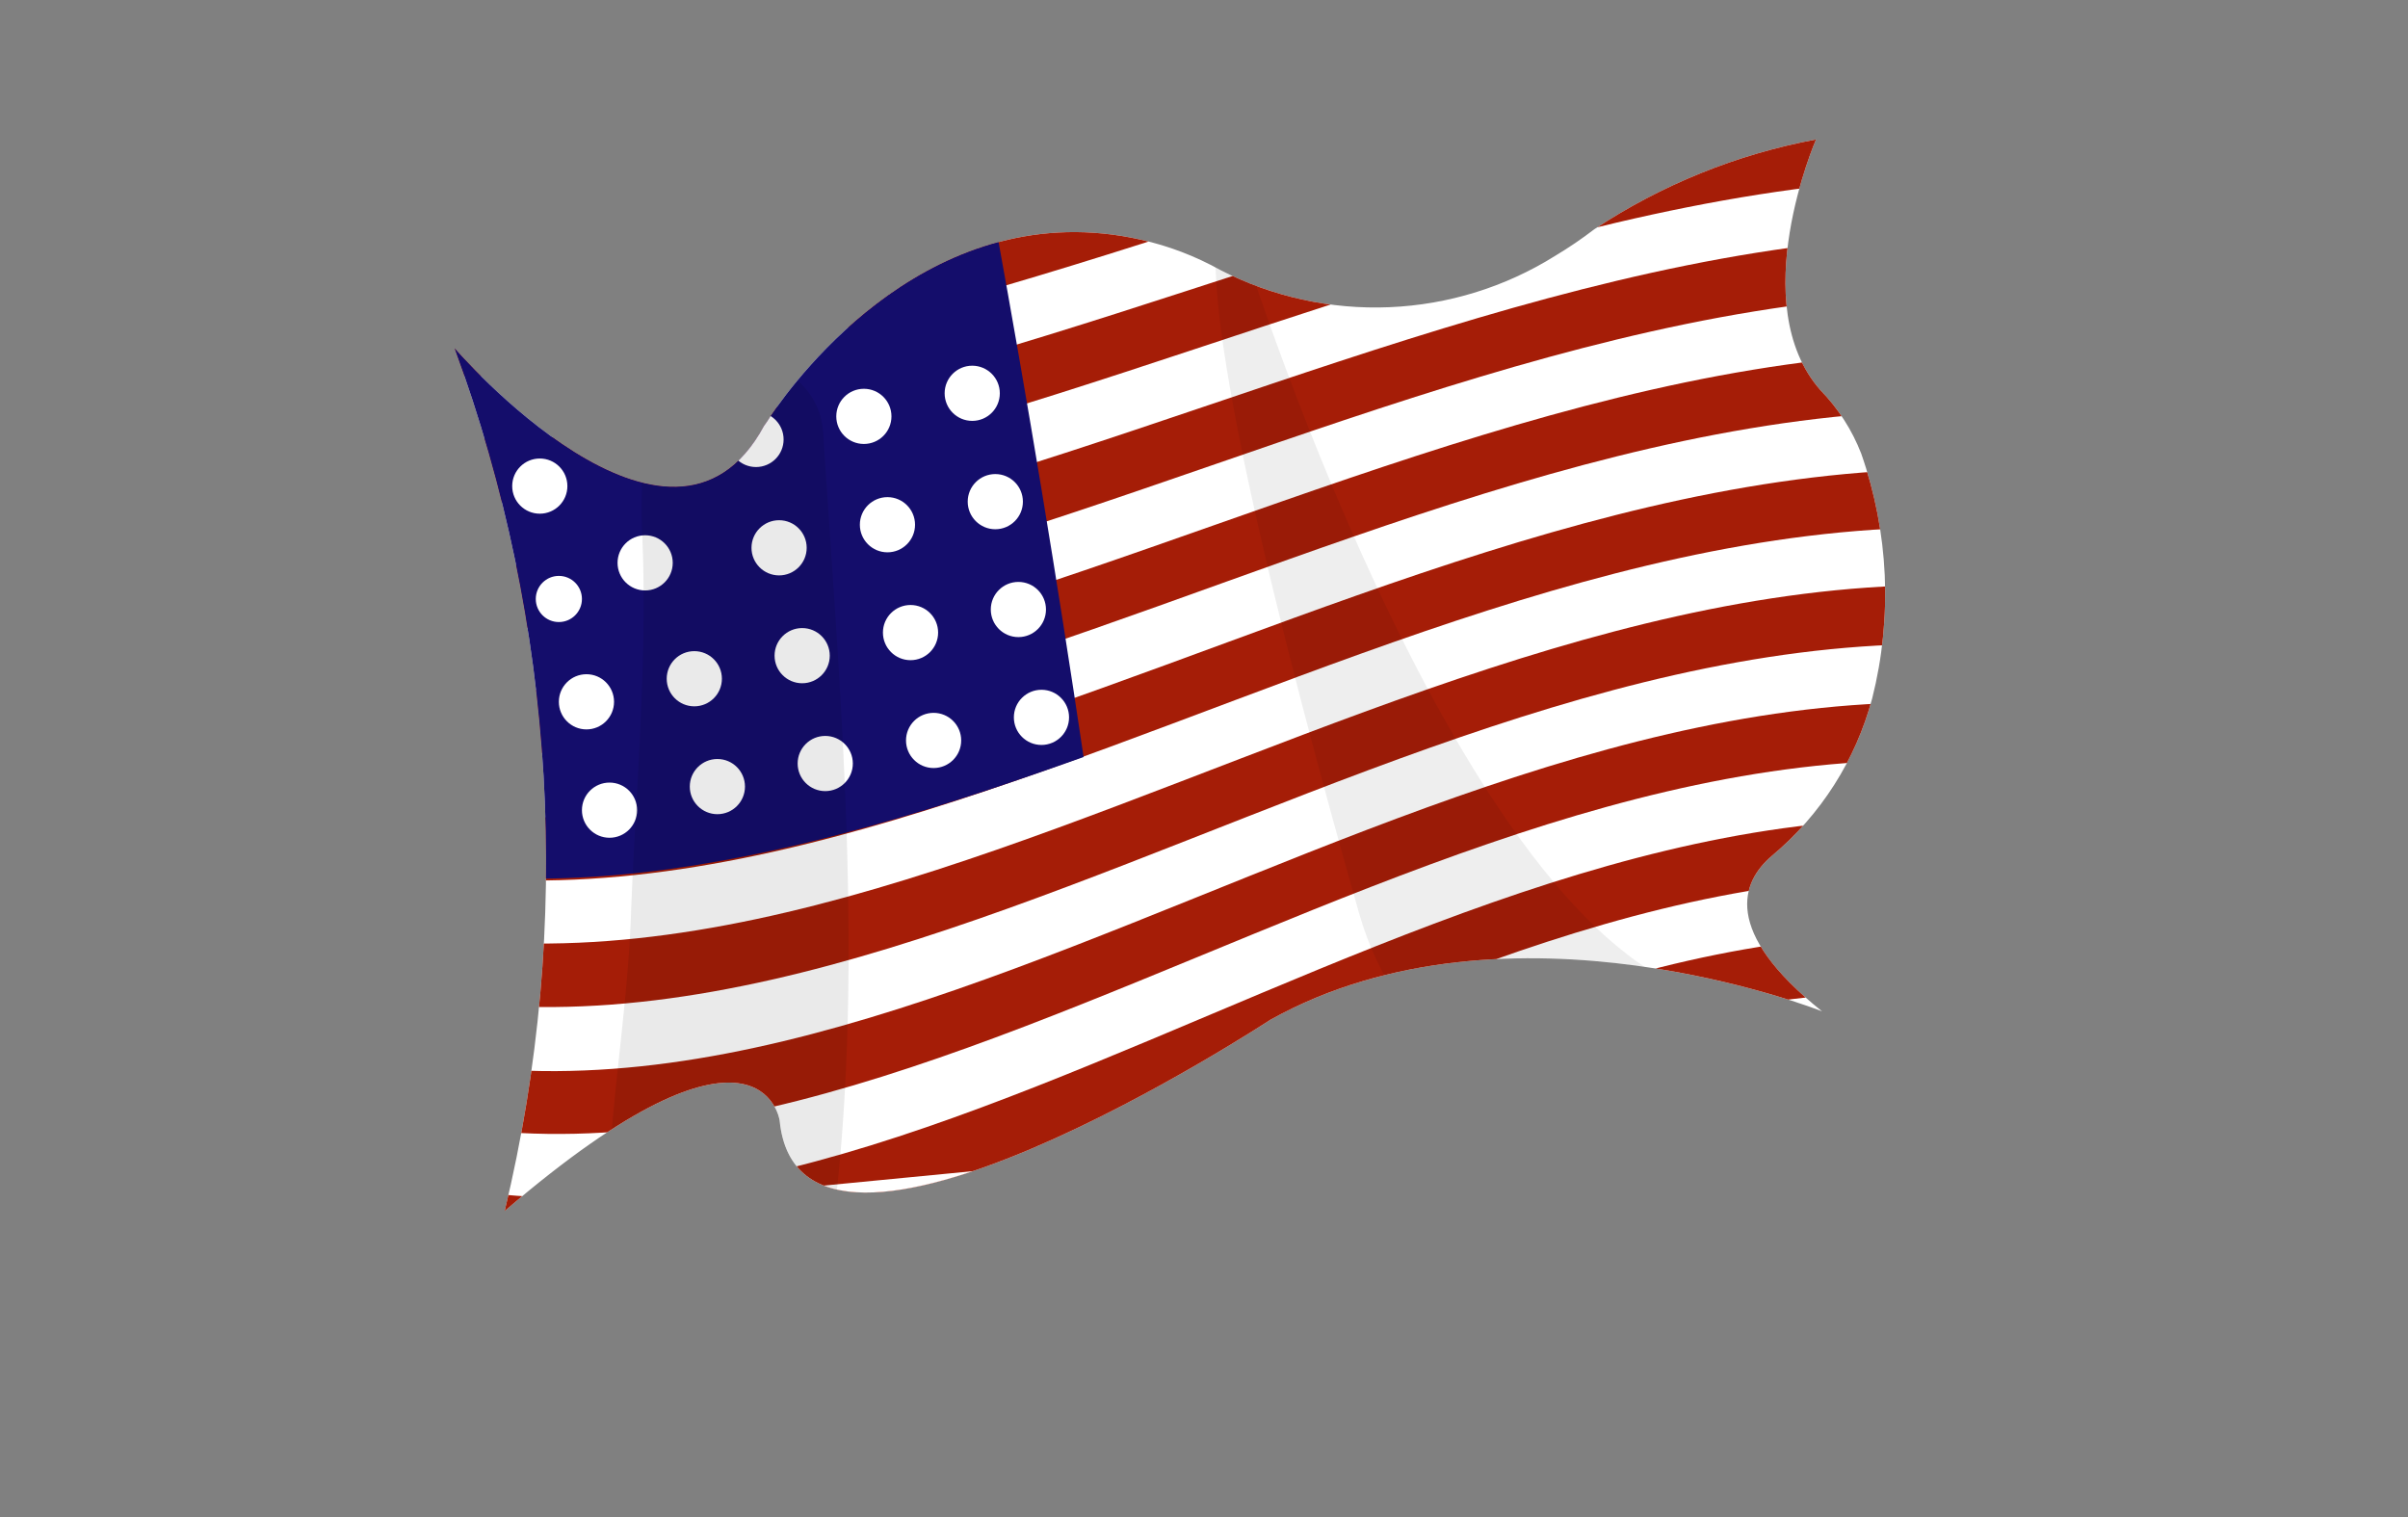 <svg id="Capa_3" data-name="Capa 3" xmlns="http://www.w3.org/2000/svg" xmlns:xlink="http://www.w3.org/1999/xlink" viewBox="0 0 48 30.24"><rect x="0" y="0" width="48" height="30.24" fill="#808080" stroke="none"/><defs><style>.cls-1{fill:none;}.cls-2{clip-path:url(#clip-path);}.cls-3{fill:#fff;}.cls-4{fill:#a51d07;}.cls-5{fill:#140d6b;}.cls-6{opacity:0.07;}.cls-7{opacity:0.21;}.cls-8{opacity:0.4;}</style><clipPath id="clip-path" transform="translate(2.1 -4.22)"><path class="cls-1" d="M13.27,12.5c.53-.78,3.24-4.44,7.38-3.5a5.86,5.86,0,0,1,1.57.6,6.76,6.76,0,0,0,6.68-.28,8.23,8.23,0,0,0,.78-.53A12,12,0,0,1,34.1,7s-1.43,3.28.09,5A3.76,3.76,0,0,1,35,13.26a8.47,8.47,0,0,1,.22,4.88,6.16,6.16,0,0,1-2,3.14c-.61.52-1,1.5,1,3.1,0,0-6.24-2.49-11,.17,0,0-9.38,6.16-9.78,2,0,0-.38-2.57-5.48,1.81a29.68,29.68,0,0,0-1-17.2s4.31,5,6.17,1.55C13.17,12.66,13.22,12.58,13.27,12.5Z"/></clipPath></defs><title>icon-usa</title><g class="cls-2"><path class="cls-3" d="M-2.1,7.89c15.16,9,31.16-8.87,48-2.1-1.41,7.36-3.09,14.58-5,21.61-12-5-23.21,9.27-33.55,6.76C4.45,25.68,1.31,17-2.1,7.89Z" transform="translate(2.1 -4.22)"/><path class="cls-4" d="M43.57,13.59C29,8.13,15.16,23.58,2.15,18l-.5-1.38C14.91,22.53,29,6.91,43.81,12.44Z" transform="translate(2.1 -4.22)"/><path class="cls-4" d="M43.08,15.88C29,10.57,15.65,25.68,3.13,20.78c-.16-.46-.32-.92-.49-1.37C15.41,24.63,29,9.35,43.32,14.74Z" transform="translate(2.1 -4.22)"/><path class="cls-4" d="M42.56,18.17C29,13,16.13,27.78,4.1,23.51l-.48-1.37C15.89,26.73,29,11.79,42.82,17,42.74,17.41,42.65,17.79,42.56,18.17Z" transform="translate(2.1 -4.22)"/><path class="cls-4" d="M44.94,6.67C28.87.84,13.58,17.28-.91,9.67l-.52-1.41c14.73,8,30.26-8.63,46.59-2.76C45.09,5.89,45,6.28,44.94,6.67Z" transform="translate(2.1 -4.22)"/><path class="cls-4" d="M44.5,9C28.92,3.27,14.13,19.38.13,12.47,0,12-.21,11.54-.39,11.07c14.25,7.26,29.28-9,45.12-3.24C44.65,8.21,44.58,8.6,44.5,9Z" transform="translate(2.1 -4.22)"/><path class="cls-4" d="M44,11.29C29,5.7,14.65,21.48,1.15,15.26L.64,13.87c13.75,6.55,28.3-9.39,43.64-3.73Z" transform="translate(2.1 -4.22)"/><path class="cls-5" d="M19.5,19.31c-5.6,2-11.06,3.48-16.37,1.47Q.94,14.62-1.43,8.26c6.25,3.31,12.64,2.34,19.18.48Q18.71,14,19.5,19.31Z" transform="translate(2.1 -4.22)"/><path class="cls-4" d="M41.49,22.7C28.86,17.92,17,32,6,28.91c-.15-.44-.31-.89-.46-1.34,11.29,3.38,23.37-10.88,36.24-6Z" transform="translate(2.1 -4.22)"/><path class="cls-4" d="M40.93,24.94c-12.14-4.56-23.49,9.17-34,6.65l-.45-1.34c10.8,2.81,22.39-11.1,34.77-6.43C41.12,24.2,41,24.57,40.93,24.94Z" transform="translate(2.1 -4.22)"/><path class="cls-4" d="M40.35,27.18c-11.65-4.34-22.5,9-32.56,7.07l-.45-1.33c10.31,2.25,21.41-11.31,33.3-6.86C40.54,26.44,40.44,26.81,40.35,27.18Z" transform="translate(2.1 -4.22)"/><path class="cls-4" d="M42,20.44c-13.13-5-25.46,9.45-37,5.78-.16-.45-.32-.9-.47-1.35,11.78,4,24.35-10.63,37.72-5.57C42.21,19.68,42.13,20.06,42,20.44Z" transform="translate(2.1 -4.22)"/><circle class="cls-3" cx="10.76" cy="9.69" r="0.55"/><circle class="cls-3" cx="12.86" cy="11.22" r="0.55"/><circle class="cls-3" cx="15.07" cy="8.76" r="0.55"/><circle class="cls-3" cx="17.22" cy="8.3" r="0.55"/><circle class="cls-3" cx="19.38" cy="7.84" r="0.55"/><circle class="cls-3" cx="9.07" cy="12.3" r="0.55"/><circle class="cls-3" cx="11.14" cy="11.94" r="0.46"/><circle class="cls-3" cx="15.53" cy="10.92" r="0.55"/><circle class="cls-3" cx="17.69" cy="10.46" r="0.55"/><circle class="cls-3" cx="19.84" cy="10" r="0.55"/><circle class="cls-3" cx="9.53" cy="14.45" r="0.55"/><circle class="cls-3" cx="11.69" cy="13.99" r="0.55"/><circle class="cls-3" cx="13.84" cy="13.53" r="0.55"/><circle class="cls-3" cx="15.99" cy="13.07" r="0.55"/><circle class="cls-3" cx="18.15" cy="12.61" r="0.55"/><circle class="cls-3" cx="20.3" cy="12.15" r="0.55"/><circle class="cls-3" cx="9.99" cy="16.61" r="0.55"/><circle class="cls-3" cx="12.15" cy="16.15" r="0.55"/><circle class="cls-3" cx="14.3" cy="15.68" r="0.55"/><circle class="cls-3" cx="16.45" cy="15.22" r="0.55"/><circle class="cls-3" cx="18.61" cy="14.76" r="0.55"/><circle class="cls-3" cx="20.76" cy="14.3" r="0.55"/><polygon class="cls-3" points="43.12 21.05 6.95 24.55 7.05 25.65 43.22 22.15 43.12 21.05 43.12 21.05"/><path class="cls-6" d="M22.45,7.36v1c0,.18,4,13.1,8.78,15.45,1.36.67,0,1.83-1.05,2.18-2.15.67-4.44-.93-5.19-3.57-1.42-5-3.49-12.88-2.68-14.06.55-.8.31-.87,0-.52S21.19,7.58,22.45,7.36Z" transform="translate(2.1 -4.22)"/><g class="cls-7"><g class="cls-8"><path d="M11.31,12.92c.17,2.64.29,5.28.32,7.93,0,1.91.73,7-.49,8.57l1.29-.74c1.66.2,1-5.3,1.05-6.23,0-1.21.29-2.39.36-3.59,0-.52-.5-4.49-.33-4.65H11.39l.06,0c1.44,1.27,3.57-.84,2.12-2.12l0,1.74-2.56-1.06c-.69,5.66.4,11.59-.1,17.32l2.95-.4L13.63,29a1.53,1.53,0,0,0-2.75-.36l-.19.26,2.79.76a90.09,90.09,0,0,0,.26-15.84l-3,.39a9.45,9.45,0,0,1,.3,1.57c.25,1.9,3.14,1.09,2.89-.8a9.13,9.13,0,0,0-.29-1.56,1.51,1.51,0,0,0-2.95.4,96.09,96.09,0,0,1-.26,15.84c-.19,1.66,2,1.77,2.8.75l.19-.25-2.74-.36.28.71a1.51,1.51,0,0,0,3-.4c.5-5.73-.59-11.66.1-17.32.17-1.39-1.7-1.84-2.56-1.06a1.72,1.72,0,0,0-.05,2.5c1.44,1.27,3.57-.84,2.12-2.12l-.06-.05a1.53,1.53,0,0,0-2.12,0c-.85.8-.7,2.27-.67,3.33.06,2.39-.15,4.64-.24,7-.07,2.14-.51,4.38-.48,6.47a2.83,2.83,0,0,0,1.07,2.39c2,1.34,3.19-.83,3.42-2.52.67-5.14.15-10.72-.18-15.87-.13-1.91-3.13-1.93-3,0Z" transform="translate(2.1 -4.22)"/></g></g></g></svg>